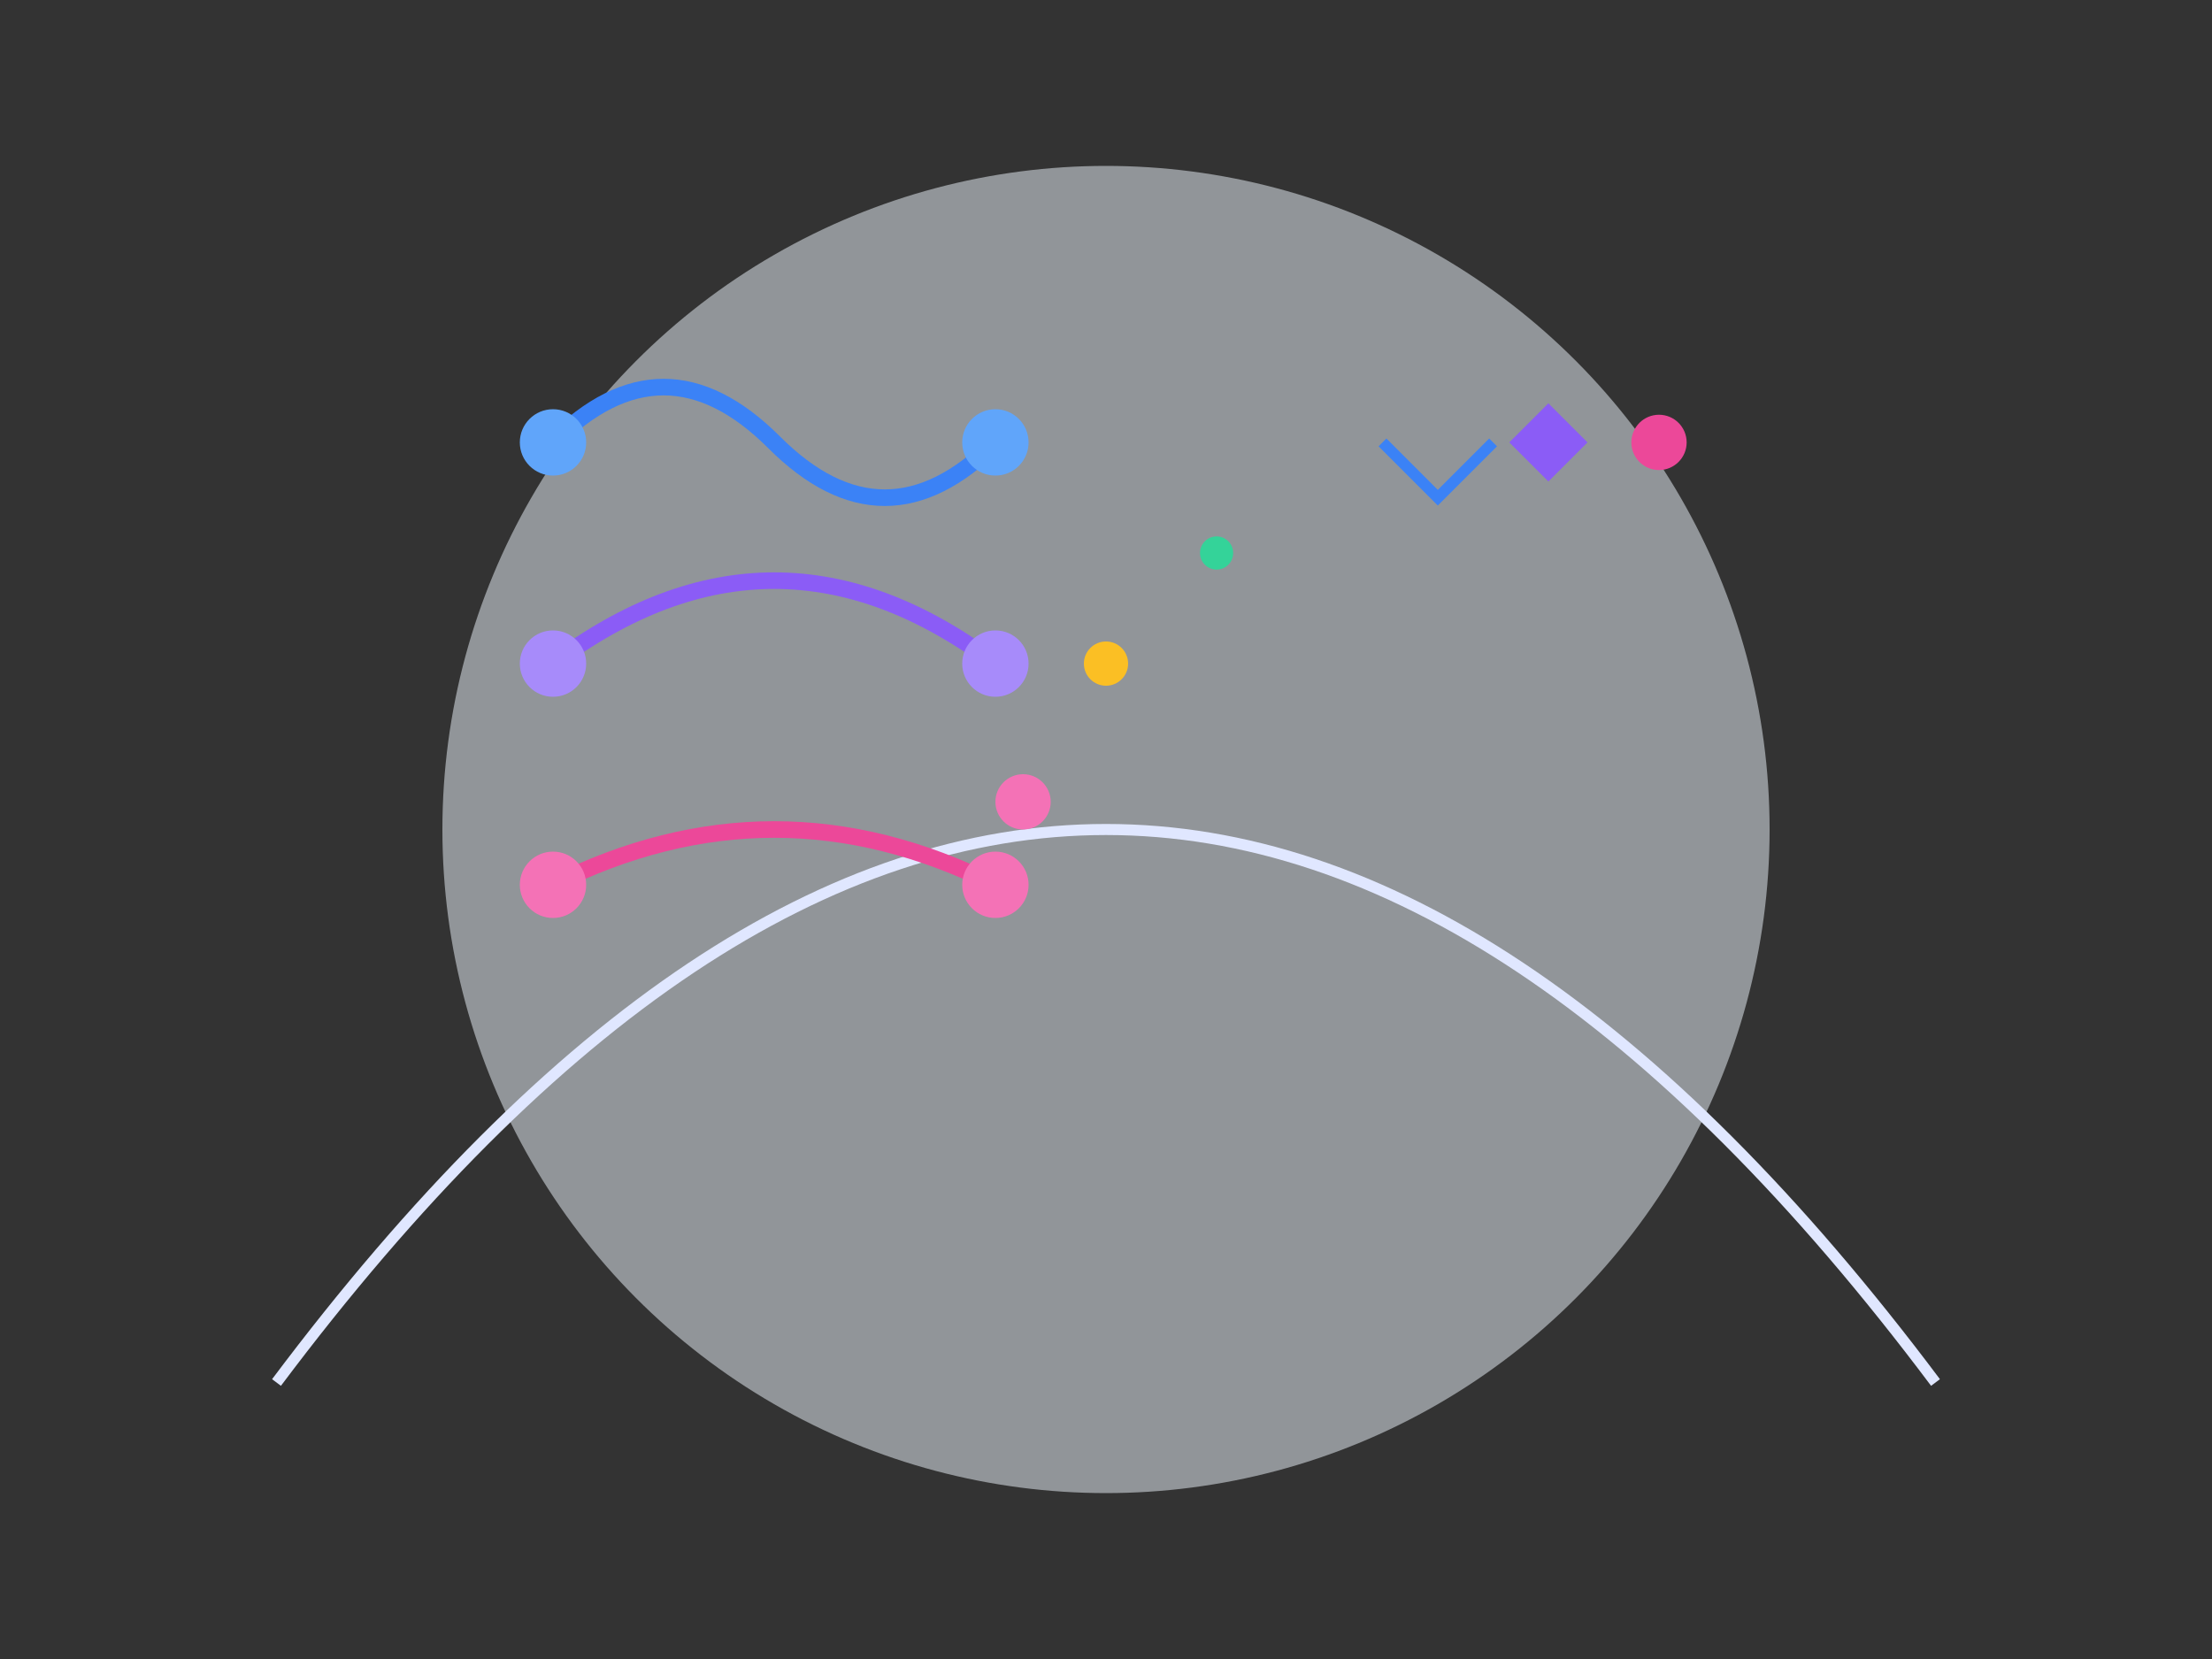 <svg width="400" height="300" viewBox="0 0 400 300" xmlns="http://www.w3.org/2000/svg">
  <rect x="0" y="0" width="400" height="300" fill="#333333" stroke="none"/>
  <!-- Background Elements -->
  <circle cx="200" cy="150" r="120" fill="#f0f9ff" opacity="0.5"/>
  <path d="M50,250 Q200,50 350,250" stroke="#e0e7ff" fill="none" stroke-width="2"/>
  
  <!-- Main Path Elements -->
  <g transform="translate(80,60)">
    <!-- Path 1 - Data Analytics -->
    <path d="M20,20 Q40,0 60,20 T100,20" stroke="#3b82f6" fill="none" stroke-width="3"/>
    <circle cx="20" cy="20" r="6" fill="#60a5fa"/>
    <circle cx="100" cy="20" r="6" fill="#60a5fa"/>
    
    <!-- Path 2 - Data Science -->
    <path d="M20,60 Q60,30 100,60" stroke="#8b5cf6" fill="none" stroke-width="3"/>
    <circle cx="20" cy="60" r="6" fill="#a78bfa"/>
    <circle cx="100" cy="60" r="6" fill="#a78bfa"/>
    
    <!-- Path 3 - Data Engineering -->
    <path d="M20,100 Q60,80 100,100" stroke="#ec4899" fill="none" stroke-width="3"/>
    <circle cx="20" cy="100" r="6" fill="#f472b6"/>
    <circle cx="100" cy="100" r="6" fill="#f472b6"/>
  </g>
  
  <!-- Decorative Elements -->
  <g transform="translate(200,120)">
    <circle cx="0" cy="0" r="4" fill="#fbbf24"/>
    <circle cx="20" cy="-20" r="3" fill="#34d399"/>
    <circle cx="-15" cy="25" r="5" fill="#f472b6"/>
  </g>
  
  <!-- Fun Icons -->
  <g transform="translate(250,80)">
    <path d="M0,0 l10,10 l10,-10" stroke="#3b82f6" fill="none" stroke-width="2"/>
    <rect x="25" y="-5" width="10" height="10" fill="#8b5cf6" transform="rotate(45 30 0)"/>
    <circle cx="50" cy="0" r="5" fill="#ec4899"/>
  </g>
</svg>